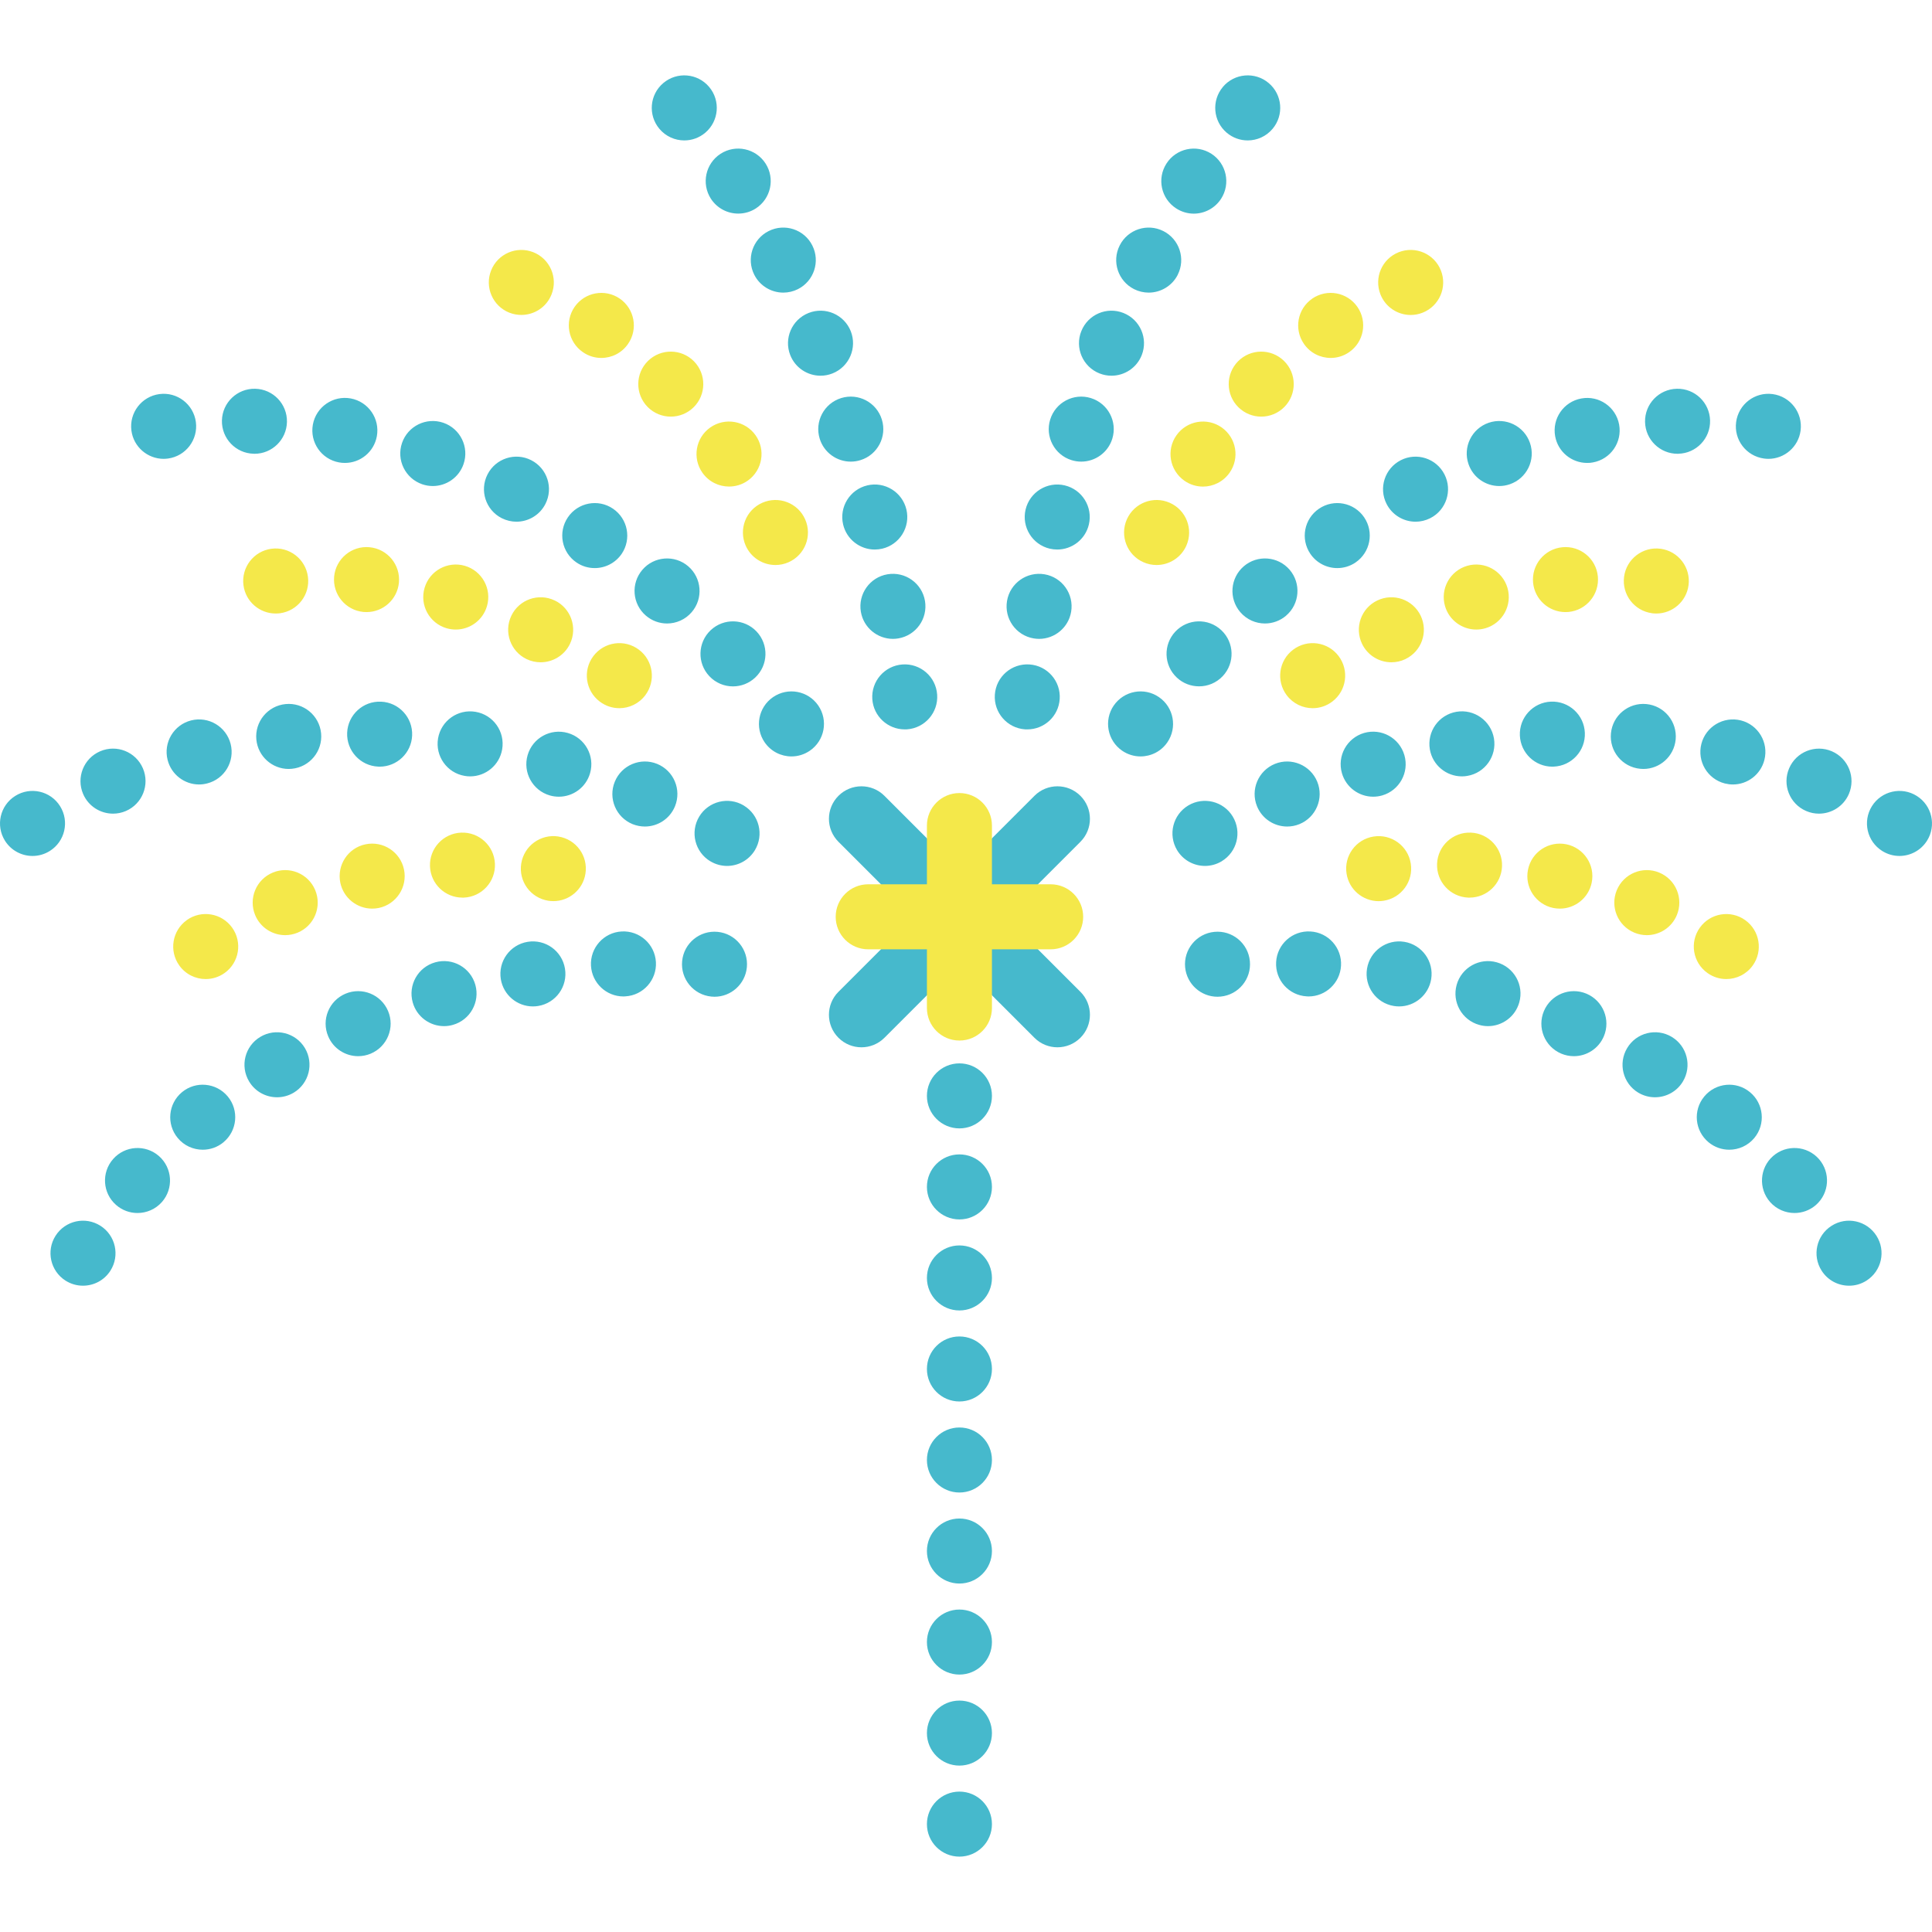 <?xml version="1.0" encoding="iso-8859-1"?>
<!-- Generator: Adobe Illustrator 19.1.0, SVG Export Plug-In . SVG Version: 6.00 Build 0)  -->
<svg version="1.1" id="Capa_1" xmlns="http://www.w3.org/2000/svg" xmlns:xlink="http://www.w3.org/1999/xlink" x="0px" y="0px"
	 viewBox="0 0 445.703 445.703" style="enable-background:new 0 0 445.703 445.703;" xml:space="preserve">
<g>
	<path style="fill:#46B9CC;" d="M243.942,241.607c-1.919,0-3.839-0.732-5.304-2.197l-45.21-45.21c-2.929-2.929-2.929-7.678,0-10.606
		c2.93-2.929,7.678-2.929,10.607,0l45.21,45.21c2.929,2.929,2.929,7.678,0,10.606C247.781,240.874,245.861,241.607,243.942,241.607z
		"/>
	<path style="fill:#46B9CC;" d="M198.732,241.607c-1.919,0-3.839-0.732-5.304-2.197c-2.929-2.929-2.929-7.678,0-10.606l45.21-45.21
		c2.93-2.929,7.678-2.929,10.607,0c2.929,2.929,2.929,7.678,0,10.606l-45.21,45.21C202.571,240.874,200.651,241.607,198.732,241.607
		z"/>
	<g>
		<path style="fill:#46B9CC;" d="M176.397,171.245c-2.34-3.41-1.471-8.08,1.939-10.42l0,0c3.42-2.35,8.09-1.48,10.431,1.93l0,0
			c2.35,3.42,1.479,8.09-1.94,10.43l0,0c-1.3,0.89-2.77,1.32-4.24,1.32l0,0C180.207,174.506,177.857,173.365,176.397,171.245z
			 M163.637,155.986c-2.841-3.01-2.7-7.76,0.31-10.6l0,0c3.01-2.84,7.76-2.7,10.6,0.31l0,0c2.841,3.02,2.7,7.76-0.31,10.6l0,0
			c-1.45,1.37-3.3,2.05-5.15,2.05l0,0C167.097,158.345,165.107,157.555,163.637,155.986z M149.006,142.026
			c-3.149-2.7-3.51-7.43-0.81-10.58l0,0c2.69-3.14,7.43-3.5,10.57-0.81l0,0c3.14,2.7,3.51,7.43,0.81,10.58l0,0
			c-1.479,1.73-3.58,2.62-5.7,2.62l0,0C152.157,143.835,150.417,143.236,149.006,142.026z M132.997,129.765
			c-3.43-2.33-4.32-6.99-1.99-10.42l0,0c2.32-3.43,6.99-4.32,10.41-1.99l0,0c3.431,2.33,4.32,6.99,2,10.42l0,0
			c-1.46,2.13-3.819,3.28-6.22,3.28l0,0C135.747,131.055,134.287,130.645,132.997,129.765z M115.737,119.535L115.737,119.535
			L115.737,119.535c-3.69-1.88-5.15-6.4-3.271-10.09l0,0c1.881-3.69,6.4-5.16,10.08-3.28l0,0c3.7,1.88,5.16,6.4,3.28,10.09l0,0
			c-1.32,2.6-3.96,4.1-6.689,4.1l0,0C117.997,120.355,116.836,120.085,115.737,119.535z M97.397,111.715
			c-3.91-1.35-6-5.62-4.65-9.53l0,0c1.351-3.92,5.62-6,9.54-4.65l0,0c3.91,1.35,6,5.62,4.65,9.53l0,0
			c-1.07,3.11-3.98,5.06-7.09,5.06l0,0C99.037,112.125,98.207,111.995,97.397,111.715z M78.216,106.675L78.216,106.675
			L78.216,106.675c-4.079-0.74-6.779-4.64-6.04-8.72l0,0c0.74-4.07,4.65-6.78,8.721-6.04l0,0c4.08,0.75,6.779,4.65,6.04,8.73l0,0
			c-0.66,3.62-3.82,6.16-7.37,6.15l0,0C79.117,106.795,78.667,106.756,78.216,106.675z M30.317,99.335
			c-0.54-4.1,2.34-7.87,6.45-8.42l0,0c4.1-0.55,7.87,2.34,8.42,6.44l0,0c0.54,4.11-2.34,7.88-6.44,8.43l0,0c0,0,0,0-0.01,0l0,0
			c-0.33,0.04-0.67,0.07-0.99,0.07l0,0C34.037,105.845,30.817,103.105,30.317,99.335z M58.527,104.675
			c-4.14-0.09-7.42-3.52-7.33-7.66l0,0c0.09-4.14,3.53-7.42,7.67-7.33l0,0c4.14,0.09,7.42,3.52,7.33,7.66l0,0
			c-0.09,4.09-3.43,7.34-7.49,7.34l0,0C58.647,104.685,58.586,104.685,58.527,104.675z"/>
		<path style="fill:#46B9CC;" d="M163.867,198.685c0,0,0,0,0,0.01l0,0c-3.55-2.14-4.7-6.74-2.57-10.3l0,0
			c2.13-3.55,6.74-4.7,10.29-2.57v0.01c3.551,2.13,4.7,6.74,2.57,10.29l0,0c-1.41,2.34-3.89,3.64-6.43,3.64l0,0
			C166.407,199.765,165.077,199.415,163.867,198.685z M1.147,193.955c-2.2-3.51-1.141-8.14,2.37-10.34l0,0
			c3.51-2.21,8.14-1.15,10.34,2.36l0,0c2.2,3.51,1.14,8.14-2.37,10.34l0,0c-1.24,0.78-2.62,1.15-3.98,1.15l0,0
			C5.017,197.465,2.577,196.225,1.147,193.955z M145.937,190.125c-3.83-1.56-5.681-5.94-4.11-9.78l0,0
			c1.561-3.83,5.93-5.68,9.771-4.12l0,0c3.84,1.57,5.68,5.94,4.119,9.78l0,0c-1.189,2.91-3.989,4.67-6.949,4.67l0,0
			C147.827,190.675,146.867,190.495,145.937,190.125z M19.176,183.165c-1.63-3.8,0.12-8.21,3.931-9.85l0,0
			c3.81-1.64,8.22,0.12,9.859,3.93l0,0c1.631,3.8-0.13,8.22-3.93,9.85l0,0c-0.97,0.42-1.979,0.61-2.96,0.61l0,0
			C23.167,187.705,20.397,186.006,19.176,183.165z M126.847,183.506c-3.98-1.15-6.28-5.31-5.131-9.29l0,0
			c1.15-3.98,5.301-6.27,9.28-5.12l0,0c3.98,1.14,6.28,5.3,5.13,9.28l0,0c-0.95,3.29-3.939,5.42-7.2,5.42l0,0
			C128.237,183.795,127.537,183.705,126.847,183.506z M38.667,175.315c-1.02-4.02,1.41-8.1,5.431-9.12l0,0
			c4.01-1.01,8.09,1.42,9.109,5.43l0,0c1.021,4.02-1.41,8.1-5.43,9.11l0,0l0,0l0,0c-0.62,0.16-1.24,0.24-1.851,0.24l0,0
			C42.577,180.975,39.527,178.705,38.667,175.315z M107.197,178.995c-4.08-0.69-6.83-4.56-6.14-8.65l0,0
			c0.699-4.08,4.569-6.83,8.659-6.13l0,0c4.08,0.69,6.83,4.56,6.131,8.65l0,0c-0.62,3.65-3.79,6.24-7.381,6.24l0,0
			C108.046,179.105,107.626,179.075,107.197,178.995z M59.137,170.615c-0.391-4.13,2.63-7.79,6.75-8.19l0,0
			c4.119-0.4,7.789,2.62,8.189,6.75l0,0c0.39,4.12-2.63,7.78-6.75,8.18l0,0l0,0l0,0c-0.25,0.03-0.49,0.04-0.729,0.04l0,0
			C62.777,177.395,59.517,174.486,59.137,170.615z M87.256,176.855L87.256,176.855L87.256,176.855c-4.14-0.18-7.34-3.68-7.17-7.82
			l0,0c0.181-4.13,3.681-7.35,7.82-7.16l0,0c4.14,0.17,7.35,3.67,7.17,7.81l0,0c-0.17,4.03-3.5,7.18-7.49,7.18l0,0
			C87.477,176.865,87.367,176.865,87.256,176.855z"/>
		<path style="fill:#46B9CC;" d="M15.117,295.435c-3.49-2.23-4.52-6.86-2.3-10.35l0,0c2.229-3.5,6.859-4.53,10.359-2.3l0,0
			c3.49,2.22,4.521,6.86,2.301,10.35l0,0c-1.431,2.25-3.86,3.47-6.34,3.47l0,0C17.756,296.605,16.367,296.225,15.117,295.435z
			 M26.767,277.965c-3.11-2.73-3.41-7.47-0.67-10.58l0,0c2.729-3.11,7.47-3.41,10.579-0.68l0,0c3.11,2.74,3.41,7.48,0.681,10.59l0,0
			l0,0l0,0c-1.48,1.68-3.561,2.54-5.641,2.54l0,0C29.966,279.835,28.197,279.225,26.767,277.965z M40.997,262.526
			c-2.649-3.2-2.2-7.92,0.99-10.57l0,0c3.189-2.64,7.91-2.19,10.56,1l0,0c2.641,3.19,2.19,7.92-1,10.56l0,0c0,0,0,0,0.011,0l0,0
			c-1.4,1.16-3.101,1.72-4.79,1.72l0,0C44.617,265.236,42.477,264.315,40.997,262.526z M57.466,249.486
			c-2.13-3.55-0.979-8.15,2.58-10.28l0,0c3.551-2.13,8.16-0.98,10.29,2.57l0,0c2.12,3.56,0.971,8.17-2.58,10.3l0,0l0,0l0,0
			c-1.21,0.72-2.54,1.06-3.85,1.06l0,0C61.357,253.135,58.867,251.835,57.466,249.486z M75.716,239.075
			c-1.619-3.81,0.16-8.21,3.98-9.83l0,0c3.81-1.61,8.22,0.17,9.83,3.99l0,0c1.61,3.81-0.17,8.21-3.99,9.83l0,0c0,0,0,0,0.01,0l0,0
			c-0.96,0.4-1.949,0.59-2.92,0.59l0,0C79.697,243.655,76.917,241.935,75.716,239.075z M95.216,231.265
			c-1.13-3.99,1.19-8.14,5.181-9.26l0,0c3.99-1.13,8.13,1.19,9.26,5.18l0,0c1.12,3.98-1.2,8.13-5.18,9.25l0,0l0,0l0,0
			c-0.681,0.2-1.37,0.29-2.04,0.29l0,0C99.157,236.725,96.147,234.565,95.216,231.265z M115.537,225.895
			c-0.67-4.09,2.101-7.95,6.19-8.62l0,0c4.09-0.67,7.939,2.1,8.609,6.18l0,0c0.681,4.09-2.09,7.95-6.18,8.62l0,0l0,0l0,0
			c-0.41,0.07-0.82,0.1-1.23,0.1l0,0C119.327,232.175,116.147,229.565,115.537,225.895z M164.097,229.905c0,0,0,0,0.01,0l0,0
			c-4.13-0.4-7.141-4.07-6.74-8.19l0,0c0.4-4.13,4.07-7.14,8.19-6.74l0,0c4.119,0.4,7.14,4.07,6.739,8.19l0,0
			c-0.38,3.88-3.64,6.78-7.46,6.78l0,0C164.597,229.945,164.347,229.925,164.097,229.905z M136.336,222.795
			c-0.229-4.13,2.931-7.68,7.061-7.91l0,0c4.14-0.24,7.68,2.92,7.92,7.06l0,0c0.229,4.13-2.93,7.68-7.061,7.91l0,0
			c-0.149,0.01-0.29,0.02-0.439,0.02l0,0C139.876,229.875,136.567,226.785,136.336,222.795z"/>
		<path style="fill:#46B9CC;" d="M201.237,161.285c-0.28-4.13,2.83-7.71,6.97-8l0,0c4.13-0.28,7.71,2.83,7.99,6.97l0,0
			c0.29,4.13-2.83,7.71-6.96,8l0,0c-0.18,0.01-0.35,0.01-0.53,0.01l0,0C204.807,168.265,201.506,165.236,201.237,161.285z
			 M198.597,141.135L198.597,141.135L198.597,141.135c-0.69-4.09,2.06-7.96,6.14-8.65l0,0c4.09-0.69,7.96,2.06,8.65,6.14l0,0
			c0.689,4.09-2.061,7.96-6.141,8.65l0,0c-0.42,0.07-0.84,0.11-1.26,0.11l0,0C202.397,147.375,199.216,144.795,198.597,141.135z
			 M194.506,121.006c-0.949-4.03,1.54-8.07,5.57-9.03l0,0c4.03-0.96,8.07,1.54,9.03,5.57l0,0c0.95,4.03-1.54,8.07-5.57,9.03l0,0
			c-0.58,0.13-1.16,0.2-1.74,0.2l0,0C198.407,126.776,195.327,124.455,194.506,121.006z M189.107,101.225
			c-1.23-3.96,0.979-8.16,4.939-9.39l0,0c3.96-1.23,8.16,0.98,9.391,4.94l0,0c1.229,3.95-0.99,8.16-4.94,9.38l0,0
			c-0.74,0.23-1.49,0.34-2.229,0.34l0,0C193.067,106.495,190.107,104.435,189.107,101.225z M182.317,81.945L182.317,81.945
			L182.317,81.945c-1.53-3.85,0.359-8.21,4.21-9.74l0,0c3.85-1.53,8.21,0.35,9.74,4.2l0,0c1.52,3.85-0.36,8.21-4.21,9.74l0,0
			c-0.91,0.36-1.841,0.53-2.761,0.53l0,0C186.307,86.675,183.487,84.885,182.317,81.945z M174.006,63.385
			c-1.869-3.7-0.38-8.22,3.32-10.08l0,0c3.7-1.86,8.21-0.38,10.07,3.32l0,0c1.87,3.7,0.38,8.21-3.32,10.08l0,0
			c-1.08,0.54-2.229,0.8-3.37,0.8l0,0C177.966,67.506,175.327,65.995,174.006,63.385z M163.997,45.845
			c-2.24-3.48-1.24-8.12,2.24-10.37l0,0c3.479-2.24,8.12-1.24,10.37,2.24l0,0c2.24,3.48,1.24,8.12-2.24,10.37l0,0
			c-1.25,0.81-2.66,1.19-4.06,1.19l0,0C167.847,49.276,165.437,48.065,163.997,45.845z M152.126,29.725
			c-2.67-3.17-2.27-7.9,0.9-10.57l0,0c3.17-2.67,7.899-2.27,10.57,0.9l0,0c2.67,3.17,2.26,7.9-0.9,10.57l0,0
			c-1.41,1.19-3.13,1.77-4.83,1.77l0,0C155.727,32.395,153.607,31.486,152.126,29.725z"/>
		<path style="fill:#46B9CC;" d="M258.876,173.185c-3.41-2.34-4.279-7.01-1.939-10.43l0,0c0,0,0,0,0,0.01l0,0
			c2.35-3.42,7.02-4.29,10.43-1.94l0,0c3.41,2.34,4.28,7.01,1.94,10.42l0,0c-1.45,2.12-3.801,3.26-6.19,3.26l0,0
			C261.657,174.506,260.176,174.075,258.876,173.185z M271.466,156.295c-3.01-2.84-3.149-7.58-0.31-10.6l0,0
			c2.84-3.01,7.59-3.15,10.6-0.31l0,0c3.021,2.84,3.16,7.59,0.32,10.6l0,0c-1.479,1.56-3.47,2.36-5.46,2.35l0,0
			C274.767,158.335,272.917,157.665,271.466,156.295z M286.126,141.215c-2.7-3.14-2.33-7.88,0.811-10.58l0,0
			c3.149-2.69,7.88-2.33,10.58,0.81l0,0c2.689,3.15,2.33,7.89-0.82,10.58h0.01c-1.42,1.21-3.149,1.81-4.88,1.81l0,0
			C289.707,143.835,287.607,142.945,286.126,141.215z M302.296,127.776c-2.33-3.43-1.439-8.09,1.99-10.42l0,0
			c3.43-2.33,8.09-1.44,10.42,1.99l0,0c2.32,3.43,1.431,8.09-2,10.42h0.01c-1.29,0.87-2.76,1.29-4.21,1.29l0,0
			C306.107,131.055,303.747,129.905,302.296,127.776z M319.876,116.256c-1.88-3.69-0.41-8.2,3.28-10.09l0,0
			c3.69-1.88,8.2-0.41,10.08,3.28l0,0c1.88,3.69,0.42,8.21-3.271,10.09l0,0c-1.09,0.55-2.25,0.82-3.399,0.82l0,0
			C323.836,120.355,321.207,118.855,319.876,116.256z M338.777,107.065c-1.351-3.91,0.729-8.18,4.64-9.53l0,0
			c3.92-1.35,8.19,0.73,9.54,4.65l0,0c1.351,3.91-0.729,8.18-4.649,9.53l0,0c-0.811,0.28-1.631,0.41-2.44,0.41l0,0
			C342.747,112.125,339.847,110.175,338.777,107.065z M358.767,100.645c-0.74-4.08,1.96-7.98,6.04-8.72l0,0
			c4.08-0.75,7.979,1.96,8.72,6.03l0,0c0.74,4.08-1.96,7.98-6.04,8.72l0,0c-0.45,0.09-0.9,0.13-1.35,0.12l0,0
			C362.586,106.795,359.426,104.265,358.767,100.645z M406.966,105.785L406.966,105.785c-4.109-0.55-7-4.32-6.449-8.42l0,0
			c0.55-4.11,4.319-7,8.43-6.45l0,0c0,0,0,0-0.01,0l0,0c4.109,0.55,6.989,4.32,6.45,8.42l0,0c-0.5,3.77-3.721,6.52-7.421,6.52l0,0
			C407.637,105.855,407.296,105.825,406.966,105.785z M379.506,97.345c-0.09-4.14,3.19-7.57,7.341-7.66l0,0
			c4.14-0.09,7.569,3.19,7.659,7.33l0,0c0.091,4.14-3.189,7.57-7.33,7.66v0.01c-0.06,0-0.109,0-0.17,0l0,0
			C382.937,104.685,379.597,101.435,379.506,97.345z"/>
		<path style="fill:#46B9CC;" d="M271.546,196.125c-2.13-3.56-0.979-8.16,2.57-10.3l0,0c3.55-2.13,8.16-0.98,10.29,2.57l0,0
			c2.13,3.56,0.98,8.16-2.57,10.29v0.01c-1.21,0.72-2.54,1.07-3.85,1.07l0,0C275.437,199.765,272.957,198.465,271.546,196.125z
			 M434.216,196.315c-3.51-2.2-4.569-6.83-2.369-10.34l0,0c2.199-3.5,6.829-4.57,10.34-2.36l0,0l0,0l0,0
			c3.51,2.2,4.569,6.83,2.37,10.33l0,0c-1.431,2.27-3.87,3.52-6.36,3.52l0,0C436.836,197.465,435.457,197.095,434.216,196.315z
			 M289.987,186.006c-1.561-3.84,0.29-8.21,4.12-9.78l0,0c3.84-1.56,8.21,0.29,9.78,4.12l0,0c1.56,3.84-0.29,8.22-4.12,9.78l0,0
			c-0.931,0.38-1.88,0.55-2.83,0.55l0,0C293.977,190.675,291.176,188.915,289.987,186.006z M416.676,187.095
			c-3.81-1.63-5.569-6.05-3.93-9.85l0,0c1.63-3.81,6.05-5.56,9.851-3.93l0,0c3.81,1.64,5.56,6.05,3.93,9.85l0,0
			c-1.22,2.84-3.99,4.54-6.9,4.54l0,0C418.647,187.705,417.637,187.515,416.676,187.095z M309.577,178.375
			c-1.15-3.98,1.15-8.14,5.13-9.29l0,0c3.98-1.14,8.13,1.15,9.28,5.13l0,0c1.15,3.98-1.15,8.14-5.13,9.29l0,0
			c-0.69,0.2-1.391,0.29-2.08,0.29l0,0C313.527,183.795,310.527,181.655,309.577,178.375z M397.926,180.745L397.926,180.745
			c-4.02-1.02-6.449-5.1-5.43-9.12l0,0c1.021-4.01,5.101-6.44,9.12-5.43l0,0c4.01,1.02,6.44,5.1,5.42,9.12l0,0
			c-0.86,3.39-3.91,5.66-7.26,5.66l0,0C399.167,180.975,398.546,180.895,397.926,180.745z M329.857,172.865
			c-0.69-4.09,2.05-7.96,6.14-8.66l0,0l0,0l0,0c4.08-0.69,7.95,2.06,8.65,6.14l0,0c0.689,4.09-2.061,7.96-6.141,8.65l0,0
			c-0.43,0.08-0.85,0.11-1.26,0.11l0,0C333.657,179.105,330.477,176.515,329.857,172.865z M378.376,177.355L378.376,177.355
			c-4.12-0.4-7.14-4.06-6.739-8.18l0,0c0.39-4.13,4.06-7.15,8.18-6.75l0,0c4.13,0.4,7.14,4.06,6.75,8.19l0,0
			c-0.38,3.88-3.641,6.78-7.46,6.78l0,0C378.867,177.395,378.626,177.385,378.376,177.355z M350.626,169.685
			c-0.18-4.14,3.03-7.64,7.17-7.82l0,0l0,0l0,0c4.141-0.17,7.641,3.03,7.82,7.17l0,0c0.18,4.14-3.03,7.64-7.17,7.82l0,0
			c-0.11,0-0.22,0.01-0.33,0.01l0,0C354.126,176.865,350.807,173.715,350.626,169.685z"/>
		<path style="fill:#46B9CC;" d="M420.237,293.135L420.237,293.135c-2.23-3.49-1.2-8.13,2.3-10.35l0,0
			c3.49-2.23,8.12-1.2,10.351,2.3l0,0c2.229,3.49,1.199,8.12-2.301,10.35l0,0c-1.25,0.8-2.64,1.18-4.02,1.17l0,0
			C424.086,296.605,421.667,295.385,420.237,293.135z M408.347,277.295c-2.73-3.11-2.431-7.85,0.68-10.59l0,0
			c3.11-2.73,7.85-2.43,10.59,0.68l0,0c2.73,3.11,2.43,7.85-0.68,10.59l0,0c-1.431,1.25-3.19,1.86-4.95,1.86l0,0
			C411.907,279.835,409.836,278.975,408.347,277.295z M394.157,263.515L394.157,263.515c-3.19-2.65-3.64-7.37-0.99-10.56l0,0
			c2.641-3.19,7.36-3.64,10.55-0.99l0,0c3.19,2.64,3.641,7.37,1,10.56l0,0c-1.489,1.79-3.63,2.71-5.779,2.71l0,0
			C397.247,265.236,395.557,264.675,394.157,263.515z M377.957,252.075h-0.01c-3.55-2.13-4.7-6.74-2.57-10.29l0,0
			c2.12-3.56,6.73-4.71,10.29-2.58l0,0c0,0,0,0-0.01,0l0,0c3.56,2.13,4.71,6.73,2.58,10.29l0,0c-1.4,2.34-3.89,3.64-6.44,3.64l0,0
			C380.487,253.135,379.157,252.795,377.957,252.075z M360.167,243.065c-3.819-1.62-5.6-6.02-3.99-9.83l0,0
			c1.62-3.82,6.021-5.6,9.83-3.99l0,0c3.82,1.62,5.601,6.02,3.99,9.83l0,0c-1.21,2.86-3.99,4.58-6.91,4.58l0,0
			C362.107,243.655,361.117,243.465,360.167,243.065z M341.237,236.435h-0.01c-3.98-1.12-6.301-5.27-5.181-9.25l0,0
			c1.13-3.99,5.28-6.31,9.261-5.18l0,0l0,0l0,0c3.989,1.12,6.31,5.27,5.18,9.25l0,0c-0.93,3.31-3.94,5.47-7.22,5.47l0,0
			C342.597,236.725,341.917,236.635,341.237,236.435z M321.546,232.075L321.546,232.075c-4.09-0.67-6.85-4.53-6.18-8.62l0,0
			c0.67-4.08,4.53-6.85,8.61-6.18l0,0c4.09,0.67,6.859,4.53,6.189,8.61l0,0c-0.609,3.68-3.79,6.29-7.39,6.29l0,0
			C322.367,232.175,321.966,232.145,321.546,232.075z M273.407,223.165c-0.4-4.12,2.62-7.79,6.74-8.19l0,0l0,0l0,0
			c4.12-0.4,7.79,2.61,8.189,6.74l0,0c0.4,4.12-2.609,7.79-6.729,8.19l0,0c-0.25,0.02-0.5,0.04-0.74,0.04l0,0
			C277.057,229.945,273.787,227.045,273.407,223.165z M301.457,229.855c-4.14-0.23-7.3-3.78-7.06-7.91l0,0
			c0.229-4.14,3.77-7.3,7.91-7.06l0,0c4.14,0.23,7.3,3.78,7.06,7.91l0,0c-0.229,3.99-3.54,7.08-7.479,7.08l0,0
			C301.737,229.875,301.597,229.865,301.457,229.855z"/>
		<path style="fill:#46B9CC;" d="M236.466,168.256c-4.13-0.29-7.239-3.87-6.96-8l0,0l0,0l0,0c0.28-4.14,3.86-7.25,8-6.97l0,0
			c4.131,0.28,7.25,3.87,6.96,8l0,0c-0.27,3.96-3.56,6.98-7.47,6.98l0,0C236.827,168.265,236.647,168.265,236.466,168.256z
			 M238.457,147.276c-4.08-0.69-6.83-4.56-6.14-8.65l0,0l0,0l0,0c0.689-4.08,4.56-6.83,8.649-6.14l0,0
			c4.08,0.69,6.83,4.56,6.141,8.65l0,0c-0.62,3.66-3.8,6.25-7.391,6.25l0,0C239.307,147.385,238.876,147.345,238.457,147.276z
			 M242.167,126.575c-4.029-0.96-6.52-5-5.569-9.03l0,0c0.96-4.03,5-6.52,9.029-5.57l0,0c4.03,0.96,6.521,5,5.57,9.03l0,0
			c-0.82,3.45-3.9,5.77-7.29,5.77l0,0C243.327,126.776,242.747,126.705,242.167,126.575z M247.207,106.155
			c-3.95-1.22-6.16-5.43-4.93-9.38l0,0c1.229-3.96,5.43-6.17,9.38-4.94l0,0c3.96,1.23,6.17,5.43,4.94,9.39l0,0
			c-1,3.21-3.96,5.27-7.16,5.27l0,0C248.697,106.495,247.947,106.385,247.207,106.155z M253.647,86.145
			c-3.851-1.53-5.73-5.89-4.2-9.74l0,0c0,0,0,0,0,0.01l0,0c1.52-3.86,5.88-5.74,9.729-4.21l0,0c3.851,1.53,5.74,5.89,4.211,9.74l0,0
			c-1.171,2.94-3.99,4.73-6.971,4.73l0,0C255.497,86.675,254.557,86.506,253.647,86.145z M261.626,66.705
			c-3.7-1.87-5.189-6.38-3.319-10.08l0,0c1.859-3.7,6.369-5.18,10.069-3.32l0,0c3.7,1.87,5.19,6.38,3.32,10.08h0.01
			c-1.33,2.61-3.97,4.12-6.71,4.12l0,0C263.867,67.506,262.707,67.245,261.626,66.705z M271.336,48.075
			c-3.479-2.24-4.479-6.88-2.229-10.36l0,0c2.24-3.48,6.88-4.48,10.359-2.24l0,0c3.48,2.25,4.48,6.89,2.24,10.37l0,0
			c-1.439,2.22-3.85,3.44-6.31,3.44l0,0C274.006,49.285,272.597,48.895,271.336,48.075z M283.006,30.625
			c-3.159-2.67-3.56-7.4-0.89-10.57l0,0c0,0,0,0-0.01,0l0,0c2.67-3.17,7.41-3.57,10.569-0.9l0,0c3.171,2.67,3.57,7.4,0.9,10.57l0,0
			c-1.479,1.76-3.6,2.67-5.74,2.67l0,0C286.137,32.395,284.417,31.815,283.006,30.625z"/>
	</g>
	<g>
		<path style="fill:#F4E84A;" d="M41.357,222.725c-2.41-3.37-1.63-8.06,1.74-10.46v-0.01c3.369-2.4,8.05-1.62,10.46,1.75l0,0
			c2.409,3.37,1.63,8.05-1.74,10.46l0,0l0,0l0,0c-1.32,0.94-2.851,1.4-4.36,1.4l0,0C45.117,225.865,42.817,224.776,41.357,222.725z
			 M58.867,211.115c-1.59-3.83,0.22-8.22,4.05-9.81l0,0c3.82-1.59,8.21,0.22,9.8,4.04l0,0c1.591,3.83-0.21,8.22-4.04,9.81l0,0
			c-0.939,0.39-1.92,0.58-2.88,0.58l0,0C62.867,215.736,60.067,213.995,58.867,211.115z M78.506,203.635
			c-0.83-4.06,1.78-8.03,5.83-8.86l0,0c4.061-0.84,8.03,1.77,8.87,5.83l0,0c0.83,4.05-1.78,8.02-5.83,8.86l0,0
			c-0.52,0.1-1.02,0.15-1.529,0.15l0,0C82.367,209.615,79.247,207.175,78.506,203.635z M126.487,207.795
			c-4.1-0.65-6.89-4.49-6.24-8.58l0,0c0.65-4.09,4.49-6.88,8.58-6.24v0.01c4.09,0.64,6.88,4.48,6.23,8.57l0,0
			c-0.58,3.7-3.771,6.33-7.391,6.33l0,0C127.277,207.885,126.876,207.855,126.487,207.795z M99.197,199.895
			c-0.18-4.14,3.03-7.63,7.17-7.81l0,0c4.14-0.18,7.64,3.04,7.81,7.17l0,0c0.181,4.14-3.029,7.64-7.17,7.82l0,0
			c-0.109,0-0.22,0-0.33,0l0,0C102.687,207.075,99.367,203.925,99.197,199.895z"/>
		<path style="fill:#F4E84A;" d="M138.367,161.855c-3.31-2.49-3.97-7.19-1.479-10.5l0,0c2.5-3.31,7.199-3.97,10.51-1.47l0,0
			c3.31,2.49,3.96,7.19,1.47,10.5l0,0c-1.479,1.96-3.72,2.99-5.99,2.99l0,0C141.296,163.375,139.716,162.875,138.367,161.855z
			 M121.487,152.055c-3.73-1.79-5.311-6.27-3.521-10.01l0,0c1.78-3.73,6.261-5.31,10-3.52v-0.01c3.74,1.79,5.311,6.27,3.53,10.01
			l0,0c-1.29,2.69-3.979,4.26-6.78,4.26l0,0C123.637,152.785,122.537,152.555,121.487,152.055z M103.027,144.935
			c-3.98-1.17-6.25-5.34-5.08-9.31l0,0c1.16-3.98,5.33-6.25,9.31-5.09l0,0c3.971,1.17,6.25,5.34,5.08,9.31l0,0
			c-0.96,3.27-3.949,5.39-7.189,5.39l0,0C104.447,145.236,103.737,145.135,103.027,144.935z M56.167,135.015
			c-0.54-4.11,2.351-7.88,6.46-8.42l0,0c4.101-0.54,7.87,2.35,8.41,6.46l0,0c0.55,4.1-2.34,7.87-6.45,8.42l0,0
			c-0.33,0.04-0.66,0.06-0.989,0.06l0,0C59.887,141.535,56.667,138.795,56.167,135.015z M83.847,141.175L83.847,141.175
			L83.847,141.175c-4.12-0.39-7.15-4.05-6.761-8.18l0,0c0.4-4.12,4.061-7.15,8.181-6.75l0,0c4.12,0.39,7.149,4.05,6.76,8.17l0,0
			c-0.37,3.88-3.64,6.79-7.46,6.79l0,0C84.327,141.205,84.086,141.195,83.847,141.175z"/>
		<path style="fill:#F4E84A;" d="M172.027,125.875L172.027,125.875L172.027,125.875c-1.67-3.79,0.04-8.22,3.83-9.89l0,0
			c3.79-1.67,8.22,0.04,9.89,3.83l0,0c1.68,3.79-0.04,8.22-3.83,9.89l0,0c-0.99,0.44-2.01,0.64-3.02,0.64l0,0
			C176.006,130.345,173.267,128.675,172.027,125.875z M162.057,109.075c-2.391-3.38-1.591-8.06,1.79-10.45l0,0
			c3.39-2.39,8.06-1.59,10.46,1.79l0,0c2.39,3.38,1.59,8.06-1.79,10.46l0,0c-1.32,0.93-2.83,1.37-4.33,1.37l0,0
			C165.836,112.245,163.517,111.145,162.057,109.075z M149.397,93.875c-2.9-2.96-2.86-7.71,0.09-10.61l0,0
			c2.96-2.9,7.71-2.86,10.61,0.09l0,0c2.899,2.96,2.859,7.71-0.091,10.61l0,0c-1.46,1.43-3.359,2.15-5.26,2.15l0,0
			C152.807,96.115,150.867,95.365,149.397,93.875z M134.477,81.245c-3.42-2.35-4.28-7.02-1.931-10.43l0,0
			c2.351-3.41,7.03-4.27,10.44-1.92l0,0c3.4,2.35,4.27,7.02,1.91,10.43l0,0c-1.45,2.12-3.79,3.25-6.181,3.25l0,0
			C137.256,82.575,135.767,82.145,134.477,81.245z M117.506,72.135L117.506,72.135L117.506,72.135c-3.85-1.53-5.739-5.89-4.21-9.74
			l0,0c1.521-3.85,5.88-5.73,9.73-4.21l0,0c3.85,1.53,5.74,5.88,4.21,9.74l0,0c-1.16,2.94-3.98,4.73-6.97,4.73l0,0
			C119.347,72.655,118.417,72.486,117.506,72.135z"/>
		<path style="fill:#F4E84A;" d="M393.897,224.465c-3.38-2.41-4.16-7.09-1.75-10.46l0,0c2.41-3.37,7.09-4.15,10.46-1.74l0,0
			c3.37,2.4,4.149,7.09,1.75,10.46l0,0c-1.47,2.05-3.771,3.14-6.11,3.14l0,0C396.737,225.865,395.216,225.405,393.897,224.465z
			 M377.027,215.155c-3.82-1.59-5.63-5.98-4.04-9.8l0,0c1.59-3.83,5.979-5.64,9.8-4.05l0,0c3.83,1.59,5.64,5.98,4.05,9.81l0,0
			c-1.199,2.88-3.989,4.62-6.93,4.62l0,0C378.947,215.736,377.966,215.545,377.027,215.155z M358.336,209.465
			c-4.06-0.84-6.67-4.81-5.83-8.86l0,0c0.83-4.06,4.801-6.67,8.86-5.83l0,0c4.05,0.84,6.67,4.8,5.83,8.86l0,0
			c-0.73,3.54-3.86,5.98-7.34,5.98l0,0C359.357,209.615,358.847,209.565,358.336,209.465z M310.647,201.555
			c-0.65-4.09,2.14-7.93,6.229-8.57l0,0c4.09-0.65,7.94,2.14,8.58,6.23l0,0c0.65,4.09-2.14,7.93-6.229,8.58l0,0
			c-0.4,0.06-0.79,0.1-1.181,0.1l0,0C314.417,207.885,311.227,205.256,310.647,201.555z M338.697,207.075
			c-4.14-0.18-7.35-3.68-7.17-7.82l0,0c0.17-4.13,3.67-7.35,7.81-7.17l0,0c4.141,0.18,7.351,3.67,7.17,7.81l0,0
			c-0.17,4.03-3.489,7.18-7.489,7.18l0,0C338.917,207.075,338.807,207.075,338.697,207.075z"/>
		<path style="fill:#F4E84A;" d="M296.836,160.385c-2.489-3.31-1.83-8.01,1.48-10.5l0,0c3.3-2.5,8.01-1.84,10.5,1.47l0,0
			c2.49,3.31,1.83,8.01-1.47,10.5l0,0c-1.351,1.02-2.94,1.52-4.511,1.52l0,0C300.557,163.375,298.317,162.345,296.836,160.385z
			 M314.216,148.526c-1.79-3.74-0.21-8.22,3.521-10l0,0l0,0l0,0c3.74-1.79,8.22-0.22,10.01,3.52l0,0c1.78,3.74,0.21,8.22-3.53,10
			v0.01c-1.04,0.5-2.149,0.73-3.229,0.73l0,0C318.187,152.785,315.506,151.215,314.216,148.526z M333.367,139.855
			c-1.17-3.98,1.11-8.15,5.09-9.32l0,0l0,0l0,0c3.97-1.16,8.141,1.11,9.311,5.09l0,0c1.159,3.97-1.11,8.14-5.091,9.31l0,0
			c-0.699,0.2-1.409,0.3-2.109,0.3l0,0C337.327,145.236,334.327,143.115,333.367,139.855z M381.117,141.475v-0.01
			c-4.1-0.54-6.99-4.31-6.45-8.41l0,0c0.54-4.11,4.311-7,8.42-6.46l0,0l0,0l0,0c4.101,0.55,6.99,4.31,6.45,8.42l0,0
			c-0.5,3.77-3.72,6.52-7.43,6.52l0,0C381.787,141.535,381.457,141.515,381.117,141.475z M353.676,134.415
			c-0.39-4.12,2.641-7.78,6.761-8.17l0,0c4.13-0.4,7.79,2.63,8.18,6.75l0,0c0.39,4.12-2.63,7.78-6.76,8.18l0,0
			c-0.24,0.02-0.48,0.03-0.72,0.03l0,0C357.317,141.205,354.046,138.295,353.676,134.415z"/>
		<path style="fill:#F4E84A;" d="M263.787,129.705c-3.79-1.67-5.5-6.1-3.83-9.89l0,0c1.681-3.79,6.101-5.5,9.891-3.83l0,0
			c3.79,1.67,5.51,6.1,3.84,9.89l0,0c-1.24,2.8-3.99,4.47-6.87,4.47l0,0C265.807,130.345,264.777,130.145,263.787,129.705z
			 M273.197,110.875c-3.38-2.4-4.19-7.08-1.79-10.46l0,0c2.39-3.38,7.07-4.18,10.45-1.79l0,0c3.38,2.39,4.18,7.07,1.79,10.45l0,0
			c-1.46,2.07-3.78,3.18-6.13,3.18l0,0C276.017,112.256,274.506,111.805,273.197,110.875z M285.707,93.965
			c-2.96-2.9-3-7.65-0.1-10.61l0,0c2.91-2.95,7.66-2.99,10.609-0.09l0,0c2.95,2.9,3,7.65,0.091,10.61l0,0
			c-1.471,1.49-3.41,2.24-5.351,2.24l0,0C289.067,96.115,287.167,95.395,285.707,93.965z M300.807,79.325
			c-2.351-3.41-1.49-8.08,1.92-10.43l0,0c0,0,0,0-0.011,0l0,0c3.421-2.35,8.091-1.49,10.44,1.92l0,0c2.35,3.41,1.49,8.08-1.92,10.43
			l0,0c-1.3,0.9-2.78,1.33-4.25,1.33l0,0C304.597,82.575,302.256,81.435,300.807,79.325z M318.466,67.925
			c-1.529-3.86,0.36-8.22,4.21-9.74l0,0l0,0l0,0c3.851-1.52,8.211,0.36,9.73,4.21l0,0c1.53,3.85-0.36,8.21-4.21,9.74l0,0
			c-0.91,0.36-1.84,0.53-2.76,0.53l0,0C322.457,72.665,319.626,70.865,318.466,67.925z"/>
	</g>
	<path style="fill:#F4E84A;" d="M221.336,240.048c-4.143,0-7.5-3.358-7.5-7.5v-42.092c0-4.142,3.357-7.5,7.5-7.5s7.5,3.358,7.5,7.5
		v42.092C228.836,236.69,225.479,240.048,221.336,240.048z"/>
	<path style="fill:#F4E84A;" d="M242.382,219.002h-42.092c-4.143,0-7.5-3.358-7.5-7.5s3.357-7.5,7.5-7.5h42.092
		c4.143,0,7.5,3.358,7.5,7.5S246.525,219.002,242.382,219.002z"/>
	<path style="fill:#46B9CC;" d="M213.836,420.815c0-4.15,3.36-7.5,7.5-7.5l0,0c4.141,0,7.5,3.35,7.5,7.5l0,0
		c0,4.14-3.359,7.5-7.5,7.5l0,0C217.197,428.315,213.836,424.955,213.836,420.815z M213.836,399.815c0-4.14,3.36-7.5,7.5-7.5l0,0
		c4.141,0,7.5,3.36,7.5,7.5l0,0c0,4.14-3.359,7.5-7.5,7.5l0,0C217.197,407.315,213.836,403.955,213.836,399.815z M213.836,378.815
		c0-4.15,3.36-7.5,7.5-7.5l0,0c4.141,0,7.5,3.35,7.5,7.5l0,0c0,4.14-3.359,7.5-7.5,7.5l0,0
		C217.197,386.315,213.836,382.955,213.836,378.815z M213.836,357.815c0-4.14,3.36-7.5,7.5-7.5l0,0c4.141,0,7.5,3.36,7.5,7.5l0,0
		c0,4.14-3.359,7.5-7.5,7.5l0,0C217.197,365.315,213.836,361.955,213.836,357.815z M213.836,336.815c0-4.14,3.36-7.5,7.5-7.5l0,0
		c4.141,0,7.5,3.36,7.5,7.5l0,0c0,4.14-3.359,7.5-7.5,7.5l0,0C217.197,344.315,213.836,340.955,213.836,336.815z M213.836,315.815
		c0-4.15,3.36-7.5,7.5-7.5l0,0c4.141,0,7.5,3.35,7.5,7.5l0,0c0,4.14-3.359,7.5-7.5,7.5l0,0
		C217.197,323.315,213.836,319.955,213.836,315.815z M213.836,294.815c0-4.14,3.36-7.5,7.5-7.5l0,0c4.141,0,7.5,3.36,7.5,7.5l0,0
		c0,4.14-3.359,7.5-7.5,7.5l0,0C217.197,302.315,213.836,298.955,213.836,294.815z M213.836,273.815c0-4.15,3.36-7.5,7.5-7.5l0,0
		c4.141,0,7.5,3.35,7.5,7.5l0,0c0,4.14-3.359,7.5-7.5,7.5l0,0C217.197,281.315,213.836,277.955,213.836,273.815z M213.836,252.815
		c0-4.14,3.36-7.5,7.5-7.5l0,0c4.141,0,7.5,3.36,7.5,7.5l0,0c0,4.14-3.359,7.5-7.5,7.5l0,0
		C217.197,260.315,213.836,256.955,213.836,252.815z"/>
</g>
<g>
</g>
<g>
</g>
<g>
</g>
<g>
</g>
<g>
</g>
<g>
</g>
<g>
</g>
<g>
</g>
<g>
</g>
<g>
</g>
<g>
</g>
<g>
</g>
<g>
</g>
<g>
</g>
<g>
</g>
</svg>
